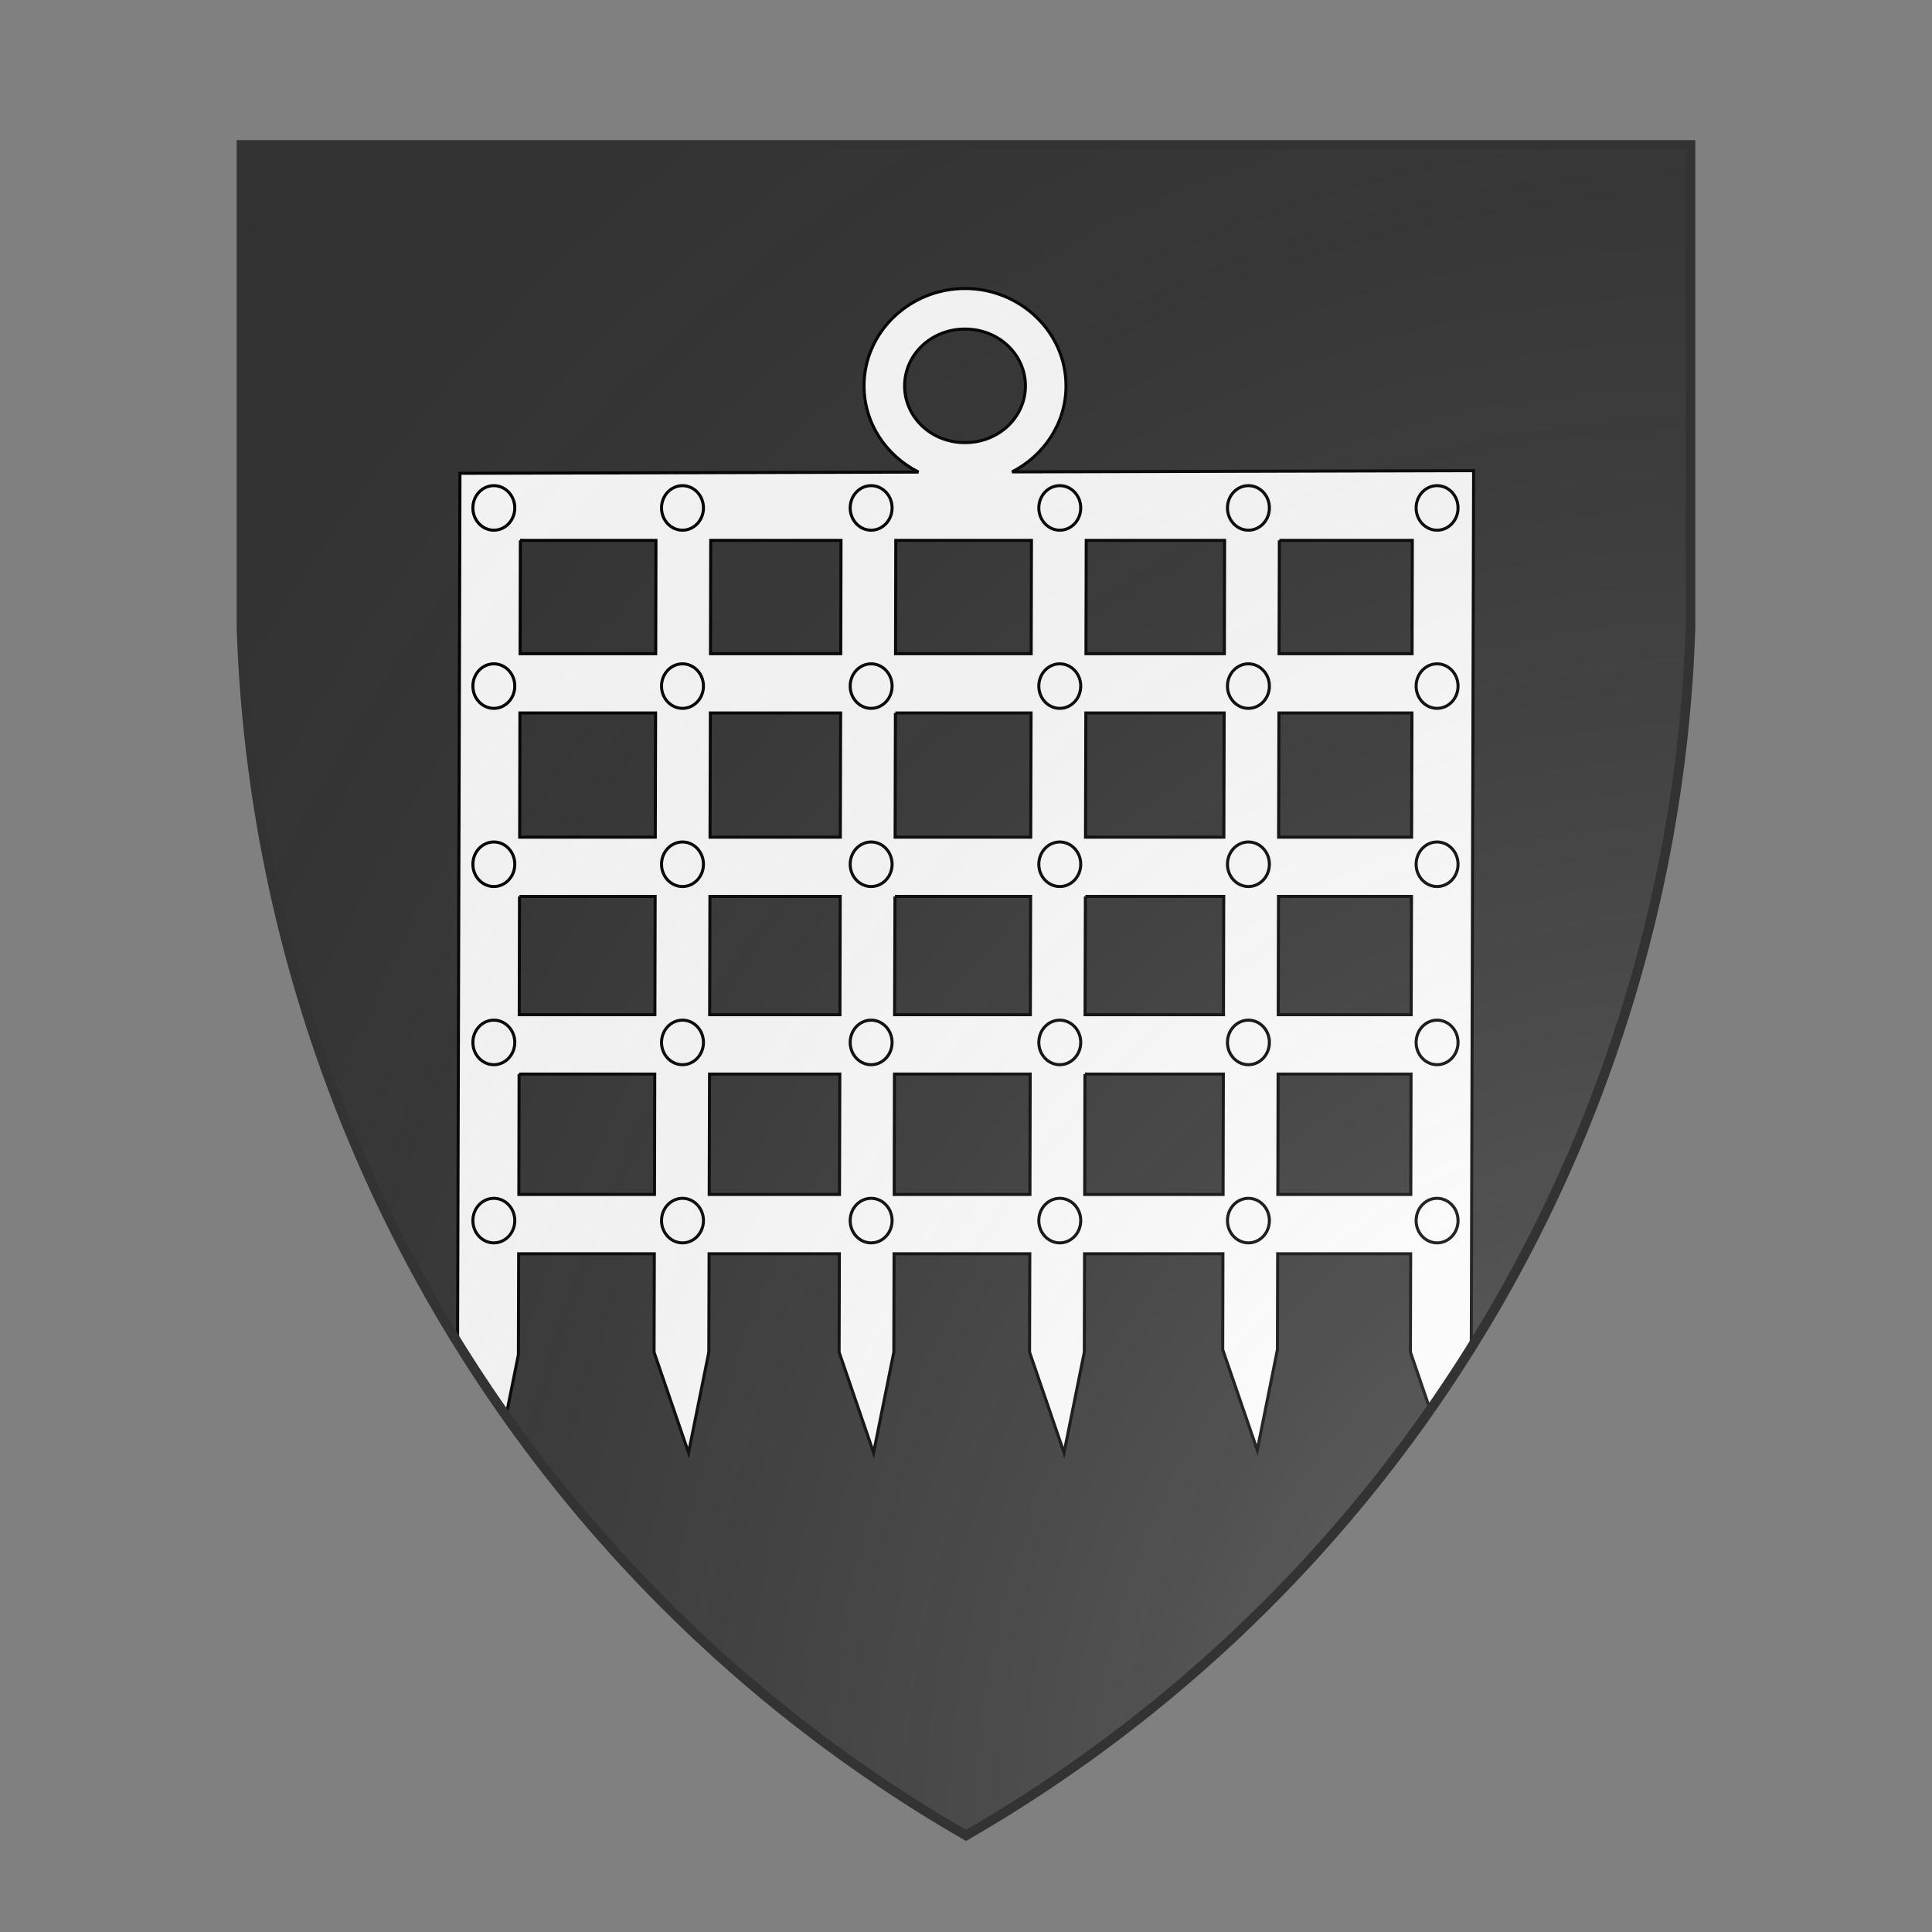 <svg id="coaworld_burg_263_burg_263_s0" width="500" height="500" viewBox="0 10 200 200" xmlns="http://www.w3.org/2000/svg" xmlns:x="http://www.w3.org/1999/xlink"><rect x="0" y="10" width="200" height="200" fill="#808080" stroke="none"/><defs><clipPath id="heater_coaworld_burg_263_burg_263_s0"><path d="m25,25 h150 v50 a150,150,0,0,1,-75,125 a150,150,0,0,1,-75,-125 z"/></clipPath><g id="portcullis_coaworld_burg_263_burg_263_s0" stroke-width="1.5" transform="matrix(0.14,0,0,0.14,64.7,59.7)"><path d="M251.66 1.5c-27.13 0-49.79 21.36-49.78 48 0 18.55 11 34.51 26.84 42.5l-226.03.6L1.5 527.1l20 49.56 10-49.57.13-49.75H98.5l-.13 48.5 17 49.57 10-49.57.13-48.5h64.22l-.13 48.5 17 49.57 9.97-49.57.13-48.5h66.9l-.12 48.5 17 49.57 10-49.57.12-48.5h68.2l-.1 47.25 17.03 49.53 9.94-49.53.12-47.25h65.56l-.12 48.5 17 49.57 13-49.57 1.15-434.53-227.53.6c15.71-8.03 26.6-23.95 26.6-42.41 0-26.64-22.66-48-49.78-48zm0 20c16.78 0 29.78 12.7 29.78 28s-13 27.97-29.78 27.97c-16.8 0-29.78-12.66-29.78-27.97 0-15.3 12.99-28 29.78-28zM32.46 125.66h66.85l-.12 55.87H32.34l.13-55.87zm93.85 0h64.22l-.12 55.87h-64.22l.12-55.87zm91.22 0h66.88l-.13 55.87h-66.87l.12-55.87zm93.88 0h68.21l-.12 55.87h-68.22l.13-55.87zm95.21 0h65.54l-.13 55.87h-65.56l.15-55.87zM32.25 210.75h66.88l-.16 61.22H32.13l.12-61.22zm93.88 0h64.21l-.15 61.22h-64.22l.16-61.22zm91.21 0h66.88l-.16 61.22H217.2l.15-61.22zm93.88 0h68.19l-.16 61.22h-68.19l.16-61.22zm95.19 0h65.56l-.16 61.22h-65.56l.16-61.22zM32.03 301.19h66.88l-.13 58.31H31.91l.12-58.31zm93.88 0h64.22L190 359.5h-64.22l.13-58.31zm91.22 0H284l-.13 58.31h-66.93l.19-58.31zm93.87 0h68.19l-.13 58.31h-68.22l.16-58.31zm95.19 0h65.56l-.16 58.31h-65.53l.13-58.31zM31.84 388.75h66.88l-.13 59.34H31.72l.12-59.34zm93.88 0h64.22l-.16 59.34h-64.22l.16-59.34zm91.16 0h66.9l-.12 59.34h-66.91l.13-59.34zm93.9 0H379l-.13 59.34h-68.21l.12-59.34zm95.22 0h65.53l-.12 59.34h-65.54l.13-59.34z"/><g class="secondary"><path d="M29.72 109.67c0 6.06-4.63 10.98-10.33 10.98s-10.33-4.92-10.33-10.98c0-6.06 4.63-10.98 10.33-10.98s10.33 4.92 10.33 10.98z"/><path d="M29.72 197.5c0 6.06-4.63 10.97-10.33 10.97S9.06 203.56 9.06 197.5c0-6.06 4.63-10.98 10.33-10.98s10.33 4.92 10.33 10.98z"/><path d="M29.72 285.32c0 6.06-4.63 10.98-10.33 10.98s-10.33-4.92-10.33-10.98c0-6.06 4.63-10.98 10.33-10.98s10.33 4.92 10.33 10.98z"/><path d="M29.72 373.15c0 6.06-4.63 10.98-10.33 10.98s-10.33-4.92-10.33-10.98c0-6.06 4.63-10.98 10.33-10.98s10.33 4.92 10.33 10.98z"/><path d="M29.72 460.98c0 6.06-4.63 10.98-10.33 10.98s-10.33-4.92-10.33-10.98c0-6.06 4.63-10.98 10.33-10.98s10.33 4.92 10.33 10.98z"/><path d="M122.72 109.67c0 6.06-4.63 10.98-10.34 10.98-5.7 0-10.33-4.92-10.33-10.98 0-6.06 4.63-10.98 10.33-10.98s10.34 4.92 10.34 10.98z"/><path d="M122.72 197.5c0 6.06-4.63 10.97-10.34 10.97-5.7 0-10.33-4.91-10.33-10.97 0-6.06 4.63-10.98 10.33-10.98s10.34 4.92 10.34 10.98z"/><path d="M122.72 285.32c0 6.06-4.63 10.98-10.34 10.98-5.7 0-10.33-4.92-10.33-10.98 0-6.06 4.63-10.98 10.33-10.98s10.34 4.92 10.34 10.98z"/><path d="M122.72 373.15c0 6.06-4.63 10.98-10.34 10.98-5.7 0-10.33-4.92-10.33-10.98 0-6.06 4.63-10.98 10.33-10.98s10.34 4.92 10.34 10.98z"/><path d="M122.72 460.98c0 6.06-4.63 10.98-10.34 10.98-5.7 0-10.33-4.92-10.33-10.98 0-6.06 4.63-10.98 10.33-10.98s10.34 4.92 10.34 10.98z"/><path d="M215.71 109.67c0 6.06-4.63 10.98-10.33 10.98s-10.33-4.92-10.33-10.98c0-6.06 4.63-10.98 10.33-10.98s10.33 4.92 10.33 10.98z"/><path d="M215.71 197.5c0 6.06-4.63 10.97-10.33 10.97s-10.33-4.91-10.33-10.97c0-6.06 4.63-10.98 10.33-10.98s10.33 4.92 10.33 10.98z"/><path d="M215.71 285.32c0 6.06-4.63 10.98-10.33 10.98s-10.33-4.92-10.33-10.98c0-6.06 4.63-10.98 10.33-10.98s10.33 4.92 10.33 10.98z"/><path d="M215.71 373.15c0 6.06-4.63 10.98-10.33 10.98s-10.33-4.92-10.33-10.98c0-6.06 4.63-10.98 10.33-10.98s10.33 4.92 10.33 10.98z"/><path d="M215.71 460.98c0 6.06-4.63 10.98-10.33 10.98s-10.33-4.92-10.33-10.98c0-6.06 4.63-10.98 10.33-10.98s10.33 4.92 10.33 10.98z"/><path d="M308.7 109.67c0 6.06-4.62 10.98-10.33 10.98-5.7 0-10.33-4.92-10.33-10.98 0-6.06 4.63-10.98 10.33-10.98s10.34 4.92 10.34 10.98z"/><path d="M308.7 197.5c0 6.06-4.62 10.97-10.33 10.97-5.7 0-10.33-4.91-10.33-10.97 0-6.06 4.63-10.98 10.33-10.98s10.34 4.92 10.34 10.98z"/><path d="M308.7 285.32c0 6.06-4.62 10.98-10.33 10.98-5.7 0-10.33-4.92-10.33-10.98 0-6.06 4.63-10.98 10.33-10.98s10.34 4.92 10.34 10.98z"/><path d="M308.7 373.15c0 6.06-4.62 10.98-10.33 10.98-5.7 0-10.33-4.92-10.33-10.98 0-6.06 4.63-10.98 10.33-10.98s10.34 4.92 10.34 10.98z"/><path d="M308.7 460.98c0 6.06-4.62 10.98-10.33 10.98-5.7 0-10.33-4.92-10.33-10.98 0-6.06 4.63-10.98 10.33-10.98s10.34 4.92 10.34 10.98z"/><path d="M401.7 109.67c0 6.06-4.63 10.98-10.33 10.98s-10.34-4.92-10.34-10.98c0-6.06 4.63-10.98 10.34-10.98 5.7 0 10.33 4.92 10.33 10.98z"/><path d="M401.7 197.5c0 6.06-4.63 10.97-10.33 10.97s-10.34-4.91-10.34-10.97c0-6.06 4.63-10.98 10.34-10.98 5.7 0 10.33 4.92 10.33 10.98z"/><path d="M401.7 285.32c0 6.06-4.63 10.98-10.33 10.98s-10.34-4.92-10.34-10.98c0-6.06 4.63-10.98 10.34-10.98 5.7 0 10.33 4.92 10.33 10.98z"/><path d="M401.7 373.15c0 6.06-4.63 10.98-10.33 10.98s-10.34-4.92-10.34-10.98c0-6.06 4.63-10.98 10.34-10.98 5.7 0 10.33 4.92 10.33 10.98z"/><path d="M401.7 460.98c0 6.06-4.63 10.98-10.33 10.98s-10.34-4.92-10.34-10.98c0-6.06 4.63-10.98 10.34-10.98 5.7 0 10.33 4.92 10.33 10.98z"/><path d="M494.7 109.67c0 6.06-4.63 10.98-10.34 10.98-5.7 0-10.33-4.92-10.33-10.98 0-6.06 4.63-10.98 10.33-10.98s10.33 4.92 10.33 10.98z"/><path d="M494.7 197.5c0 6.06-4.63 10.97-10.34 10.97-5.7 0-10.33-4.91-10.33-10.97 0-6.06 4.63-10.98 10.33-10.98s10.33 4.92 10.33 10.98z"/><path d="M494.7 285.32c0 6.06-4.63 10.98-10.34 10.98-5.7 0-10.33-4.92-10.33-10.98 0-6.06 4.63-10.98 10.33-10.98s10.33 4.92 10.33 10.98z"/><path d="M494.7 373.15c0 6.06-4.63 10.98-10.34 10.98-5.7 0-10.33-4.92-10.33-10.98 0-6.06 4.63-10.98 10.33-10.98s10.33 4.92 10.33 10.98z"/><path d="M494.7 460.98c0 6.06-4.63 10.98-10.34 10.98-5.7 0-10.33-4.92-10.33-10.98 0-6.06 4.63-10.98 10.33-10.98s10.33 4.92 10.33 10.98z"/></g></g><radialGradient id="backlight" cx="100%" cy="100%" r="150%"><stop stop-color="#fff" stop-opacity=".3" offset="0"/><stop stop-color="#fff" stop-opacity=".15" offset=".25"/><stop stop-color="#000" stop-opacity="0" offset="1"/></radialGradient></defs><g clip-path="url(#heater_coaworld_burg_263_burg_263_s0)"><rect x="0" y="0" width="200" height="200" fill="#333333"/><g fill="#fafafa" stroke="#000"><style>
      g.secondary,path.secondary {fill: #fafafa;}
      g.tertiary,path.tertiary {fill: #fafafa;}
    </style><use x:href="#portcullis_coaworld_burg_263_burg_263_s0" transform="translate(-50 -50) scale(1.5)"/></g></g><path d="m25,25 h150 v50 a150,150,0,0,1,-75,125 a150,150,0,0,1,-75,-125 z" fill="url(#backlight)" stroke="#333"/></svg>